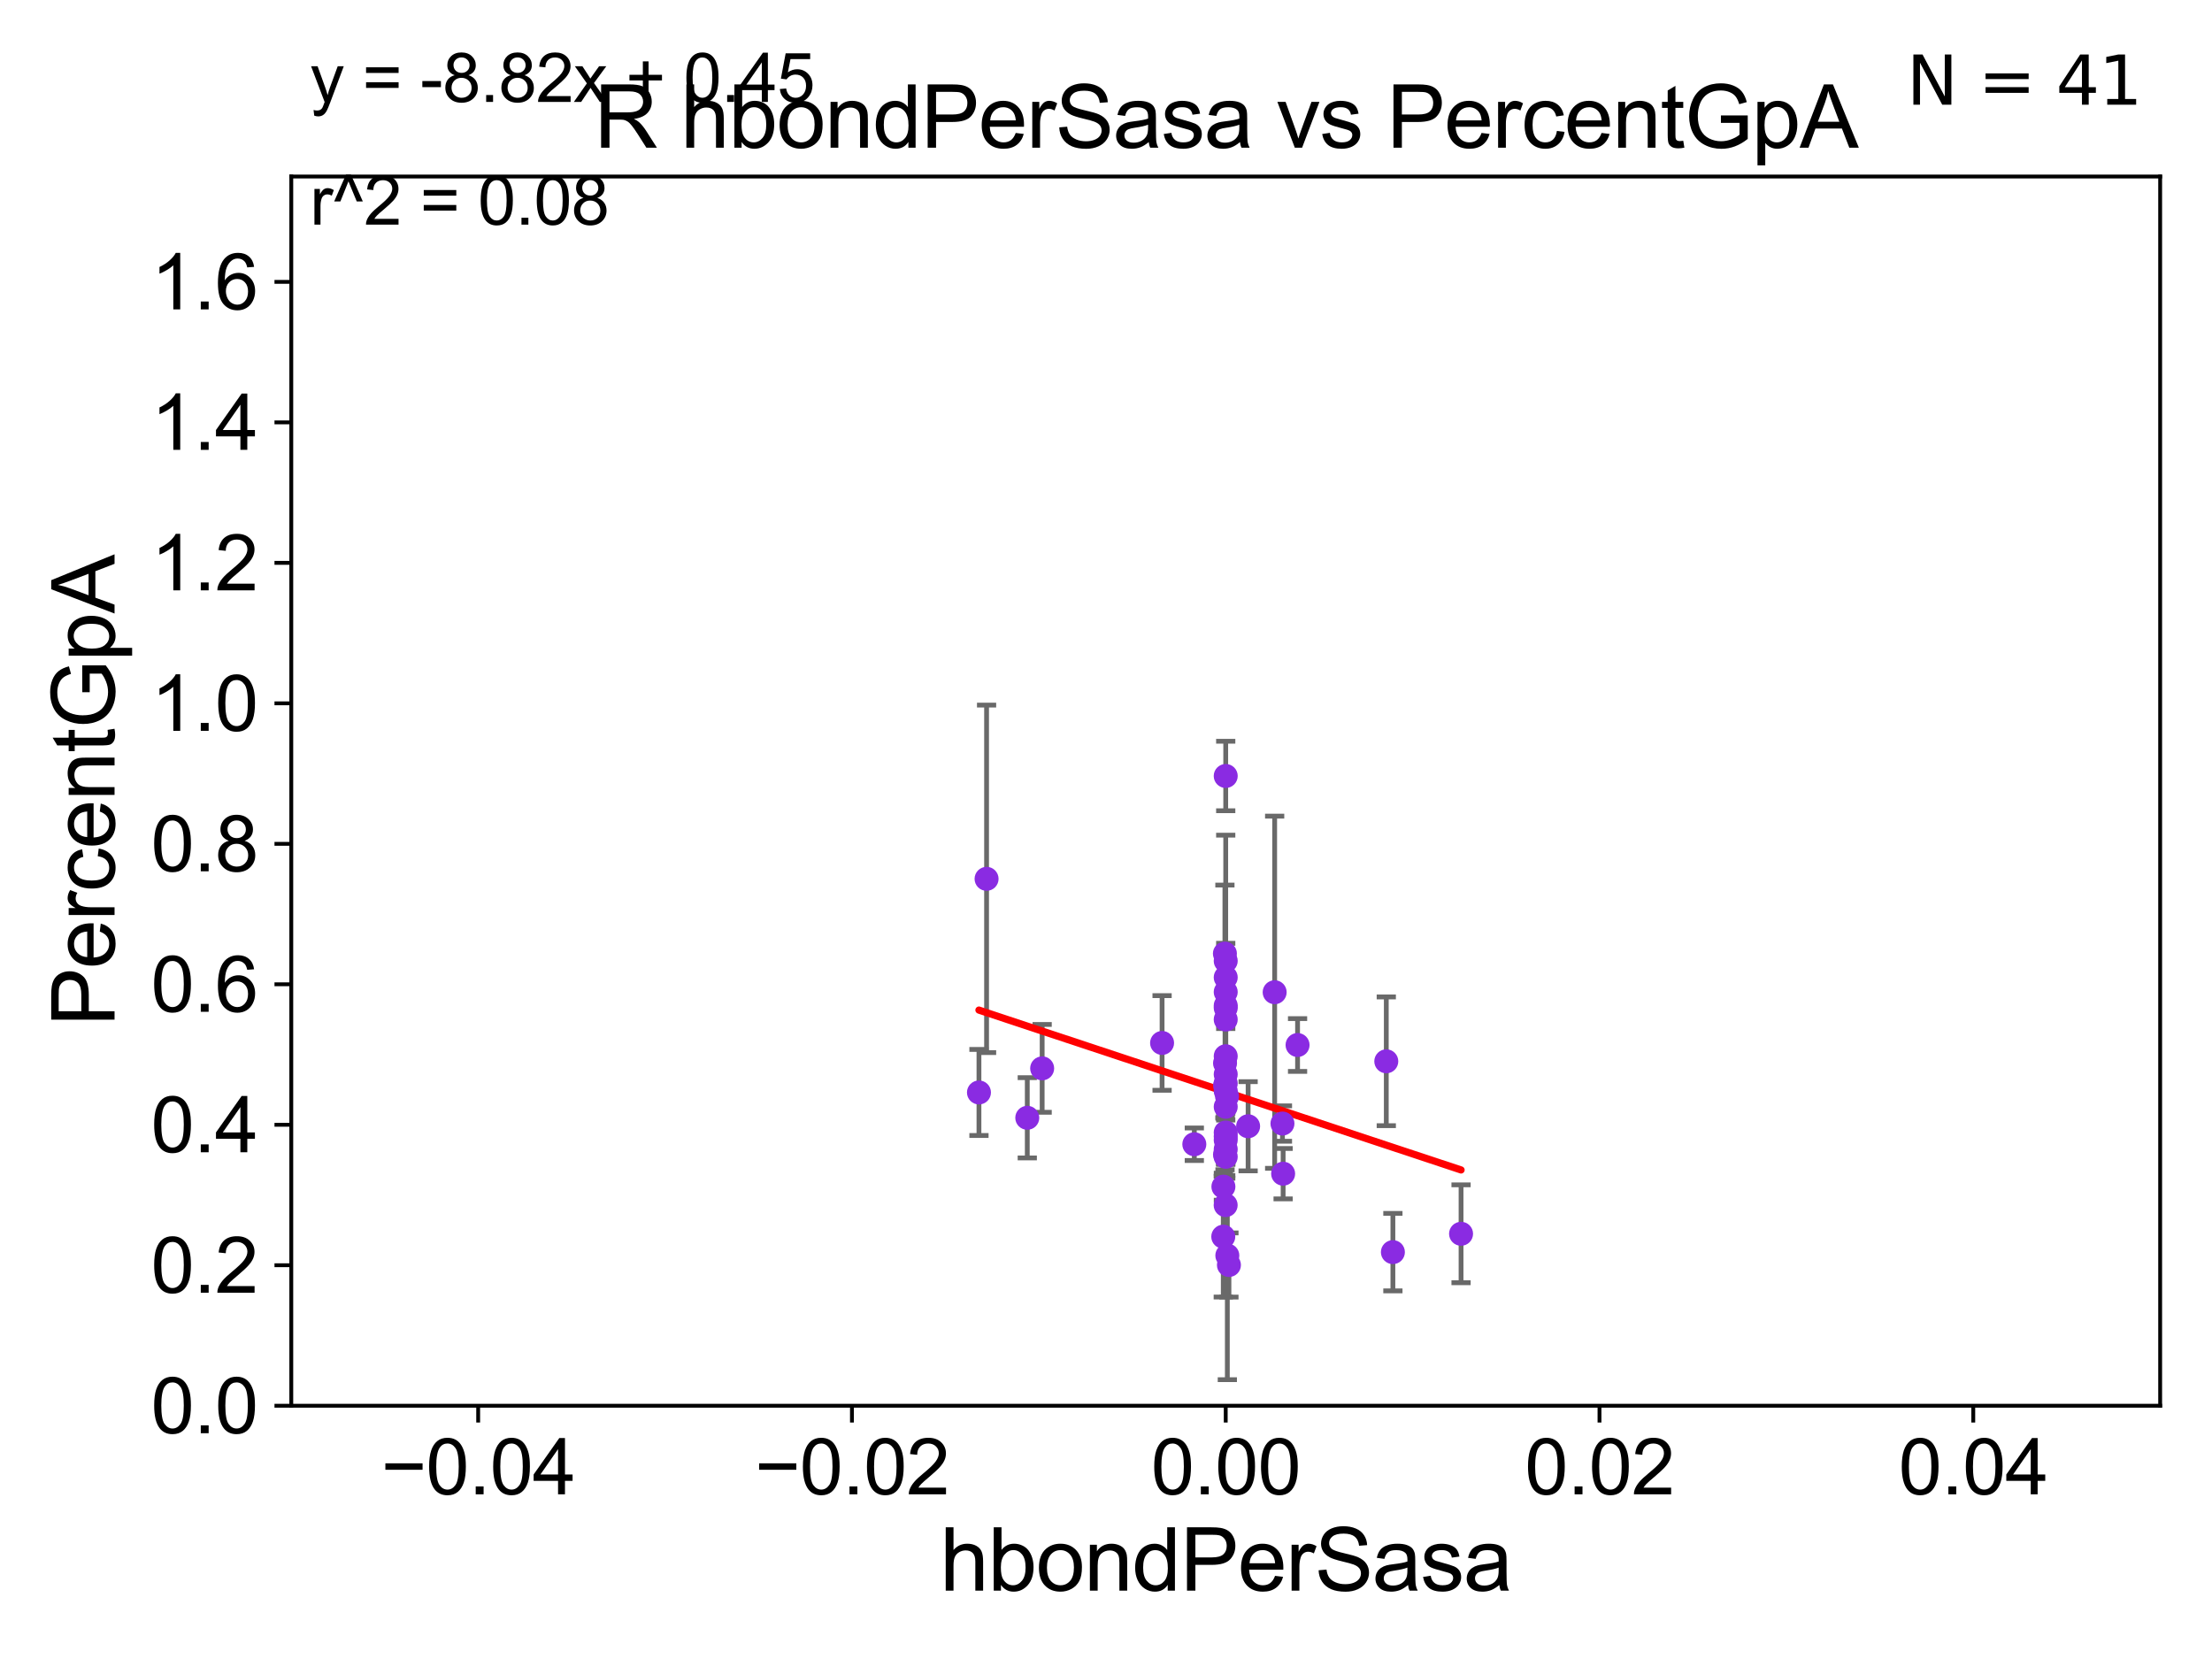 <?xml version="1.0" encoding="utf-8" standalone="no"?>
<!DOCTYPE svg PUBLIC "-//W3C//DTD SVG 1.1//EN"
  "http://www.w3.org/Graphics/SVG/1.1/DTD/svg11.dtd">
<svg xmlns:xlink="http://www.w3.org/1999/xlink" width="460.8pt" height="345.6pt" viewBox="0 0 460.8 345.6" xmlns="http://www.w3.org/2000/svg" version="1.1">
 <defs>
  <style type="text/css">*{stroke-linejoin: round; stroke-linecap: butt}</style>
 </defs>
 <g id="figure_1">
  <g id="patch_1">
   <path d="M 0 345.6 
L 460.8 345.6 
L 460.8 0 
L 0 0 
z
" style="fill: #ffffff"/>
  </g>
  <g id="axes_1">
   <g id="patch_2">
    <path d="M 60.68 292.84 
L 450 292.84 
L 450 36.775 
L 60.68 36.775 
z
" style="fill: #ffffff"/>
   </g>
   <g id="PathCollection_1">
    <defs>
     <path id="m319d430c2a" d="M 0 1.118 
C 0.297 1.118 0.581 1 0.791 0.791 
C 1 0.581 1.118 0.297 1.118 0 
C 1.118 -0.297 1 -0.581 0.791 -0.791 
C 0.581 -1 0.297 -1.118 0 -1.118 
C -0.297 -1.118 -0.581 -1 -0.791 -0.791 
C -1 -0.581 -1.118 -0.297 -1.118 0 
C -1.118 0.297 -1 0.581 -0.791 0.791 
C -0.581 1 -0.297 1.118 0 1.118 
z
" style="stroke: #8a2be2"/>
    </defs>
    <g clip-path="url(#p7223eb4efc)">
     <use xlink:href="#m319d430c2a" x="255.19" y="240.516" style="fill: #8a2be2; stroke: #8a2be2"/>
     <use xlink:href="#m319d430c2a" x="255.34" y="206.654" style="fill: #8a2be2; stroke: #8a2be2"/>
     <use xlink:href="#m319d430c2a" x="270.306" y="217.696" style="fill: #8a2be2; stroke: #8a2be2"/>
     <use xlink:href="#m319d430c2a" x="288.789" y="221.091" style="fill: #8a2be2; stroke: #8a2be2"/>
     <use xlink:href="#m319d430c2a" x="255.327" y="251.051" style="fill: #8a2be2; stroke: #8a2be2"/>
     <use xlink:href="#m319d430c2a" x="304.365" y="257.019" style="fill: #8a2be2; stroke: #8a2be2"/>
     <use xlink:href="#m319d430c2a" x="290.165" y="260.841" style="fill: #8a2be2; stroke: #8a2be2"/>
     <use xlink:href="#m319d430c2a" x="255.34" y="161.651" style="fill: #8a2be2; stroke: #8a2be2"/>
     <use xlink:href="#m319d430c2a" x="255.34" y="237.496" style="fill: #8a2be2; stroke: #8a2be2"/>
     <use xlink:href="#m319d430c2a" x="255.197" y="221.477" style="fill: #8a2be2; stroke: #8a2be2"/>
     <use xlink:href="#m319d430c2a" x="254.857" y="247.206" style="fill: #8a2be2; stroke: #8a2be2"/>
     <use xlink:href="#m319d430c2a" x="255.34" y="223.802" style="fill: #8a2be2; stroke: #8a2be2"/>
     <use xlink:href="#m319d430c2a" x="255.208" y="226.123" style="fill: #8a2be2; stroke: #8a2be2"/>
     <use xlink:href="#m319d430c2a" x="217.1" y="222.559" style="fill: #8a2be2; stroke: #8a2be2"/>
     <use xlink:href="#m319d430c2a" x="255.34" y="230.562" style="fill: #8a2be2; stroke: #8a2be2"/>
     <use xlink:href="#m319d430c2a" x="254.829" y="257.619" style="fill: #8a2be2; stroke: #8a2be2"/>
     <use xlink:href="#m319d430c2a" x="255.34" y="212.385" style="fill: #8a2be2; stroke: #8a2be2"/>
     <use xlink:href="#m319d430c2a" x="267.158" y="234.057" style="fill: #8a2be2; stroke: #8a2be2"/>
     <use xlink:href="#m319d430c2a" x="265.535" y="206.7" style="fill: #8a2be2; stroke: #8a2be2"/>
     <use xlink:href="#m319d430c2a" x="248.799" y="238.369" style="fill: #8a2be2; stroke: #8a2be2"/>
     <use xlink:href="#m319d430c2a" x="255.34" y="200.174" style="fill: #8a2be2; stroke: #8a2be2"/>
     <use xlink:href="#m319d430c2a" x="255.676" y="261.544" style="fill: #8a2be2; stroke: #8a2be2"/>
     <use xlink:href="#m319d430c2a" x="255.34" y="236.733" style="fill: #8a2be2; stroke: #8a2be2"/>
     <use xlink:href="#m319d430c2a" x="205.521" y="183.077" style="fill: #8a2be2; stroke: #8a2be2"/>
     <use xlink:href="#m319d430c2a" x="255.34" y="239.412" style="fill: #8a2be2; stroke: #8a2be2"/>
     <use xlink:href="#m319d430c2a" x="255.34" y="209.951" style="fill: #8a2be2; stroke: #8a2be2"/>
     <use xlink:href="#m319d430c2a" x="255.34" y="225.678" style="fill: #8a2be2; stroke: #8a2be2"/>
     <use xlink:href="#m319d430c2a" x="255.62" y="228.395" style="fill: #8a2be2; stroke: #8a2be2"/>
     <use xlink:href="#m319d430c2a" x="255.34" y="240.984" style="fill: #8a2be2; stroke: #8a2be2"/>
     <use xlink:href="#m319d430c2a" x="214.001" y="232.858" style="fill: #8a2be2; stroke: #8a2be2"/>
     <use xlink:href="#m319d430c2a" x="255.171" y="198.649" style="fill: #8a2be2; stroke: #8a2be2"/>
     <use xlink:href="#m319d430c2a" x="260.006" y="234.621" style="fill: #8a2be2; stroke: #8a2be2"/>
     <use xlink:href="#m319d430c2a" x="255.34" y="209.49" style="fill: #8a2be2; stroke: #8a2be2"/>
     <use xlink:href="#m319d430c2a" x="267.299" y="244.502" style="fill: #8a2be2; stroke: #8a2be2"/>
     <use xlink:href="#m319d430c2a" x="256.009" y="263.525" style="fill: #8a2be2; stroke: #8a2be2"/>
     <use xlink:href="#m319d430c2a" x="255.34" y="203.611" style="fill: #8a2be2; stroke: #8a2be2"/>
     <use xlink:href="#m319d430c2a" x="255.34" y="235.926" style="fill: #8a2be2; stroke: #8a2be2"/>
     <use xlink:href="#m319d430c2a" x="203.935" y="227.58" style="fill: #8a2be2; stroke: #8a2be2"/>
     <use xlink:href="#m319d430c2a" x="255.34" y="227.279" style="fill: #8a2be2; stroke: #8a2be2"/>
     <use xlink:href="#m319d430c2a" x="242.082" y="217.266" style="fill: #8a2be2; stroke: #8a2be2"/>
     <use xlink:href="#m319d430c2a" x="255.34" y="220.035" style="fill: #8a2be2; stroke: #8a2be2"/>
    </g>
   </g>
   <g id="matplotlib.axis_1">
    <g id="xtick_1">
     <g id="line2d_1">
      <defs>
       <path id="mbd3113fb91" d="M 0 0 
L 0 3.5 
" style="stroke: #000000; stroke-width: 0.8"/>
      </defs>
      <g>
       <use xlink:href="#mbd3113fb91" x="99.612" y="292.84" style="stroke: #000000; stroke-width: 0.8"/>
      </g>
     </g>
     <g id="text_1">
      <!-- −0.04 -->
      <g transform="translate(79.371 311.293)scale(0.16 -0.16)">
       <defs>
        <path id="ArialMT-2212" d="M 3381 1997 
L 356 1997 
L 356 2522 
L 3381 2522 
L 3381 1997 
z
" transform="scale(0.016)"/>
        <path id="ArialMT-30" d="M 266 2259 
Q 266 3072 433 3567 
Q 600 4063 929 4331 
Q 1259 4600 1759 4600 
Q 2128 4600 2406 4451 
Q 2684 4303 2865 4023 
Q 3047 3744 3150 3342 
Q 3253 2941 3253 2259 
Q 3253 1453 3087 958 
Q 2922 463 2592 192 
Q 2263 -78 1759 -78 
Q 1097 -78 719 397 
Q 266 969 266 2259 
z
M 844 2259 
Q 844 1131 1108 757 
Q 1372 384 1759 384 
Q 2147 384 2411 759 
Q 2675 1134 2675 2259 
Q 2675 3391 2411 3762 
Q 2147 4134 1753 4134 
Q 1366 4134 1134 3806 
Q 844 3388 844 2259 
z
" transform="scale(0.016)"/>
        <path id="ArialMT-2e" d="M 581 0 
L 581 641 
L 1222 641 
L 1222 0 
L 581 0 
z
" transform="scale(0.016)"/>
        <path id="ArialMT-34" d="M 2069 0 
L 2069 1097 
L 81 1097 
L 81 1613 
L 2172 4581 
L 2631 4581 
L 2631 1613 
L 3250 1613 
L 3250 1097 
L 2631 1097 
L 2631 0 
L 2069 0 
z
M 2069 1613 
L 2069 3678 
L 634 1613 
L 2069 1613 
z
" transform="scale(0.016)"/>
       </defs>
       <use xlink:href="#ArialMT-2212"/>
       <use xlink:href="#ArialMT-30" x="58.398"/>
       <use xlink:href="#ArialMT-2e" x="114.014"/>
       <use xlink:href="#ArialMT-30" x="141.797"/>
       <use xlink:href="#ArialMT-34" x="197.412"/>
      </g>
     </g>
    </g>
    <g id="xtick_2">
     <g id="line2d_2">
      <g>
       <use xlink:href="#mbd3113fb91" x="177.476" y="292.84" style="stroke: #000000; stroke-width: 0.8"/>
      </g>
     </g>
     <g id="text_2">
      <!-- −0.02 -->
      <g transform="translate(157.235 311.293)scale(0.16 -0.16)">
       <defs>
        <path id="ArialMT-32" d="M 3222 541 
L 3222 0 
L 194 0 
Q 188 203 259 391 
Q 375 700 629 1000 
Q 884 1300 1366 1694 
Q 2113 2306 2375 2664 
Q 2638 3022 2638 3341 
Q 2638 3675 2398 3904 
Q 2159 4134 1775 4134 
Q 1369 4134 1125 3890 
Q 881 3647 878 3216 
L 300 3275 
Q 359 3922 746 4261 
Q 1134 4600 1788 4600 
Q 2447 4600 2831 4234 
Q 3216 3869 3216 3328 
Q 3216 3053 3103 2787 
Q 2991 2522 2730 2228 
Q 2469 1934 1863 1422 
Q 1356 997 1212 845 
Q 1069 694 975 541 
L 3222 541 
z
" transform="scale(0.016)"/>
       </defs>
       <use xlink:href="#ArialMT-2212"/>
       <use xlink:href="#ArialMT-30" x="58.398"/>
       <use xlink:href="#ArialMT-2e" x="114.014"/>
       <use xlink:href="#ArialMT-30" x="141.797"/>
       <use xlink:href="#ArialMT-32" x="197.412"/>
      </g>
     </g>
    </g>
    <g id="xtick_3">
     <g id="line2d_3">
      <g>
       <use xlink:href="#mbd3113fb91" x="255.34" y="292.84" style="stroke: #000000; stroke-width: 0.8"/>
      </g>
     </g>
     <g id="text_3">
      <!-- 0.00 -->
      <g transform="translate(239.771 311.293)scale(0.16 -0.16)">
       <use xlink:href="#ArialMT-30"/>
       <use xlink:href="#ArialMT-2e" x="55.615"/>
       <use xlink:href="#ArialMT-30" x="83.398"/>
       <use xlink:href="#ArialMT-30" x="139.014"/>
      </g>
     </g>
    </g>
    <g id="xtick_4">
     <g id="line2d_4">
      <g>
       <use xlink:href="#mbd3113fb91" x="333.204" y="292.84" style="stroke: #000000; stroke-width: 0.8"/>
      </g>
     </g>
     <g id="text_4">
      <!-- 0.02 -->
      <g transform="translate(317.635 311.293)scale(0.16 -0.16)">
       <use xlink:href="#ArialMT-30"/>
       <use xlink:href="#ArialMT-2e" x="55.615"/>
       <use xlink:href="#ArialMT-30" x="83.398"/>
       <use xlink:href="#ArialMT-32" x="139.014"/>
      </g>
     </g>
    </g>
    <g id="xtick_5">
     <g id="line2d_5">
      <g>
       <use xlink:href="#mbd3113fb91" x="411.068" y="292.84" style="stroke: #000000; stroke-width: 0.8"/>
      </g>
     </g>
     <g id="text_5">
      <!-- 0.04 -->
      <g transform="translate(395.499 311.293)scale(0.16 -0.16)">
       <use xlink:href="#ArialMT-30"/>
       <use xlink:href="#ArialMT-2e" x="55.615"/>
       <use xlink:href="#ArialMT-30" x="83.398"/>
       <use xlink:href="#ArialMT-34" x="139.014"/>
      </g>
     </g>
    </g>
    <g id="text_6">
     <!-- hbondPerSasa -->
     <g transform="translate(195.798 331.357)scale(0.18 -0.18)">
      <defs>
       <path id="ArialMT-68" d="M 422 0 
L 422 4581 
L 984 4581 
L 984 2938 
Q 1378 3394 1978 3394 
Q 2347 3394 2619 3248 
Q 2891 3103 3008 2847 
Q 3125 2591 3125 2103 
L 3125 0 
L 2563 0 
L 2563 2103 
Q 2563 2525 2380 2717 
Q 2197 2909 1863 2909 
Q 1613 2909 1392 2779 
Q 1172 2650 1078 2428 
Q 984 2206 984 1816 
L 984 0 
L 422 0 
z
" transform="scale(0.016)"/>
       <path id="ArialMT-62" d="M 941 0 
L 419 0 
L 419 4581 
L 981 4581 
L 981 2947 
Q 1338 3394 1891 3394 
Q 2197 3394 2470 3270 
Q 2744 3147 2920 2923 
Q 3097 2700 3197 2384 
Q 3297 2069 3297 1709 
Q 3297 856 2875 390 
Q 2453 -75 1863 -75 
Q 1275 -75 941 416 
L 941 0 
z
M 934 1684 
Q 934 1088 1097 822 
Q 1363 388 1816 388 
Q 2184 388 2453 708 
Q 2722 1028 2722 1663 
Q 2722 2313 2464 2622 
Q 2206 2931 1841 2931 
Q 1472 2931 1203 2611 
Q 934 2291 934 1684 
z
" transform="scale(0.016)"/>
       <path id="ArialMT-6f" d="M 213 1659 
Q 213 2581 725 3025 
Q 1153 3394 1769 3394 
Q 2453 3394 2887 2945 
Q 3322 2497 3322 1706 
Q 3322 1066 3130 698 
Q 2938 331 2570 128 
Q 2203 -75 1769 -75 
Q 1072 -75 642 372 
Q 213 819 213 1659 
z
M 791 1659 
Q 791 1022 1069 705 
Q 1347 388 1769 388 
Q 2188 388 2466 706 
Q 2744 1025 2744 1678 
Q 2744 2294 2464 2611 
Q 2184 2928 1769 2928 
Q 1347 2928 1069 2612 
Q 791 2297 791 1659 
z
" transform="scale(0.016)"/>
       <path id="ArialMT-6e" d="M 422 0 
L 422 3319 
L 928 3319 
L 928 2847 
Q 1294 3394 1984 3394 
Q 2284 3394 2536 3286 
Q 2788 3178 2913 3003 
Q 3038 2828 3088 2588 
Q 3119 2431 3119 2041 
L 3119 0 
L 2556 0 
L 2556 2019 
Q 2556 2363 2490 2533 
Q 2425 2703 2258 2804 
Q 2091 2906 1866 2906 
Q 1506 2906 1245 2678 
Q 984 2450 984 1813 
L 984 0 
L 422 0 
z
" transform="scale(0.016)"/>
       <path id="ArialMT-64" d="M 2575 0 
L 2575 419 
Q 2259 -75 1647 -75 
Q 1250 -75 917 144 
Q 584 363 401 755 
Q 219 1147 219 1656 
Q 219 2153 384 2558 
Q 550 2963 881 3178 
Q 1213 3394 1622 3394 
Q 1922 3394 2156 3267 
Q 2391 3141 2538 2938 
L 2538 4581 
L 3097 4581 
L 3097 0 
L 2575 0 
z
M 797 1656 
Q 797 1019 1065 703 
Q 1334 388 1700 388 
Q 2069 388 2326 689 
Q 2584 991 2584 1609 
Q 2584 2291 2321 2609 
Q 2059 2928 1675 2928 
Q 1300 2928 1048 2622 
Q 797 2316 797 1656 
z
" transform="scale(0.016)"/>
       <path id="ArialMT-50" d="M 494 0 
L 494 4581 
L 2222 4581 
Q 2678 4581 2919 4538 
Q 3256 4481 3484 4323 
Q 3713 4166 3852 3881 
Q 3991 3597 3991 3256 
Q 3991 2672 3619 2267 
Q 3247 1863 2275 1863 
L 1100 1863 
L 1100 0 
L 494 0 
z
M 1100 2403 
L 2284 2403 
Q 2872 2403 3119 2622 
Q 3366 2841 3366 3238 
Q 3366 3525 3220 3729 
Q 3075 3934 2838 4000 
Q 2684 4041 2272 4041 
L 1100 4041 
L 1100 2403 
z
" transform="scale(0.016)"/>
       <path id="ArialMT-65" d="M 2694 1069 
L 3275 997 
Q 3138 488 2766 206 
Q 2394 -75 1816 -75 
Q 1088 -75 661 373 
Q 234 822 234 1631 
Q 234 2469 665 2931 
Q 1097 3394 1784 3394 
Q 2450 3394 2872 2941 
Q 3294 2488 3294 1666 
Q 3294 1616 3291 1516 
L 816 1516 
Q 847 969 1125 678 
Q 1403 388 1819 388 
Q 2128 388 2347 550 
Q 2566 713 2694 1069 
z
M 847 1978 
L 2700 1978 
Q 2663 2397 2488 2606 
Q 2219 2931 1791 2931 
Q 1403 2931 1139 2672 
Q 875 2413 847 1978 
z
" transform="scale(0.016)"/>
       <path id="ArialMT-72" d="M 416 0 
L 416 3319 
L 922 3319 
L 922 2816 
Q 1116 3169 1280 3281 
Q 1444 3394 1641 3394 
Q 1925 3394 2219 3213 
L 2025 2691 
Q 1819 2813 1613 2813 
Q 1428 2813 1281 2702 
Q 1134 2591 1072 2394 
Q 978 2094 978 1738 
L 978 0 
L 416 0 
z
" transform="scale(0.016)"/>
       <path id="ArialMT-53" d="M 288 1472 
L 859 1522 
Q 900 1178 1048 958 
Q 1197 738 1509 602 
Q 1822 466 2213 466 
Q 2559 466 2825 569 
Q 3091 672 3220 851 
Q 3350 1031 3350 1244 
Q 3350 1459 3225 1620 
Q 3100 1781 2813 1891 
Q 2628 1963 1997 2114 
Q 1366 2266 1113 2400 
Q 784 2572 623 2826 
Q 463 3081 463 3397 
Q 463 3744 659 4045 
Q 856 4347 1234 4503 
Q 1613 4659 2075 4659 
Q 2584 4659 2973 4495 
Q 3363 4331 3572 4012 
Q 3781 3694 3797 3291 
L 3216 3247 
Q 3169 3681 2898 3903 
Q 2628 4125 2100 4125 
Q 1550 4125 1298 3923 
Q 1047 3722 1047 3438 
Q 1047 3191 1225 3031 
Q 1400 2872 2139 2705 
Q 2878 2538 3153 2413 
Q 3553 2228 3743 1945 
Q 3934 1663 3934 1294 
Q 3934 928 3725 604 
Q 3516 281 3123 101 
Q 2731 -78 2241 -78 
Q 1619 -78 1198 103 
Q 778 284 539 648 
Q 300 1013 288 1472 
z
" transform="scale(0.016)"/>
       <path id="ArialMT-61" d="M 2588 409 
Q 2275 144 1986 34 
Q 1697 -75 1366 -75 
Q 819 -75 525 192 
Q 231 459 231 875 
Q 231 1119 342 1320 
Q 453 1522 633 1644 
Q 813 1766 1038 1828 
Q 1203 1872 1538 1913 
Q 2219 1994 2541 2106 
Q 2544 2222 2544 2253 
Q 2544 2597 2384 2738 
Q 2169 2928 1744 2928 
Q 1347 2928 1158 2789 
Q 969 2650 878 2297 
L 328 2372 
Q 403 2725 575 2942 
Q 747 3159 1072 3276 
Q 1397 3394 1825 3394 
Q 2250 3394 2515 3294 
Q 2781 3194 2906 3042 
Q 3031 2891 3081 2659 
Q 3109 2516 3109 2141 
L 3109 1391 
Q 3109 606 3145 398 
Q 3181 191 3288 0 
L 2700 0 
Q 2613 175 2588 409 
z
M 2541 1666 
Q 2234 1541 1622 1453 
Q 1275 1403 1131 1340 
Q 988 1278 909 1158 
Q 831 1038 831 891 
Q 831 666 1001 516 
Q 1172 366 1500 366 
Q 1825 366 2078 508 
Q 2331 650 2450 897 
Q 2541 1088 2541 1459 
L 2541 1666 
z
" transform="scale(0.016)"/>
       <path id="ArialMT-73" d="M 197 991 
L 753 1078 
Q 800 744 1014 566 
Q 1228 388 1613 388 
Q 2000 388 2187 545 
Q 2375 703 2375 916 
Q 2375 1106 2209 1216 
Q 2094 1291 1634 1406 
Q 1016 1563 777 1677 
Q 538 1791 414 1992 
Q 291 2194 291 2438 
Q 291 2659 392 2848 
Q 494 3038 669 3163 
Q 800 3259 1026 3326 
Q 1253 3394 1513 3394 
Q 1903 3394 2198 3281 
Q 2494 3169 2634 2976 
Q 2775 2784 2828 2463 
L 2278 2388 
Q 2241 2644 2061 2787 
Q 1881 2931 1553 2931 
Q 1166 2931 1000 2803 
Q 834 2675 834 2503 
Q 834 2394 903 2306 
Q 972 2216 1119 2156 
Q 1203 2125 1616 2013 
Q 2213 1853 2448 1751 
Q 2684 1650 2818 1456 
Q 2953 1263 2953 975 
Q 2953 694 2789 445 
Q 2625 197 2315 61 
Q 2006 -75 1616 -75 
Q 969 -75 630 194 
Q 291 463 197 991 
z
" transform="scale(0.016)"/>
      </defs>
      <use xlink:href="#ArialMT-68"/>
      <use xlink:href="#ArialMT-62" x="55.615"/>
      <use xlink:href="#ArialMT-6f" x="111.23"/>
      <use xlink:href="#ArialMT-6e" x="166.846"/>
      <use xlink:href="#ArialMT-64" x="222.461"/>
      <use xlink:href="#ArialMT-50" x="278.076"/>
      <use xlink:href="#ArialMT-65" x="344.775"/>
      <use xlink:href="#ArialMT-72" x="400.391"/>
      <use xlink:href="#ArialMT-53" x="433.691"/>
      <use xlink:href="#ArialMT-61" x="500.391"/>
      <use xlink:href="#ArialMT-73" x="556.006"/>
      <use xlink:href="#ArialMT-61" x="606.006"/>
     </g>
    </g>
   </g>
   <g id="matplotlib.axis_2">
    <g id="ytick_1">
     <g id="line2d_6">
      <defs>
       <path id="mb70bc5275b" d="M 0 0 
L -3.5 0 
" style="stroke: #000000; stroke-width: 0.8"/>
      </defs>
      <g>
       <use xlink:href="#mb70bc5275b" x="60.68" y="292.84" style="stroke: #000000; stroke-width: 0.8"/>
      </g>
     </g>
     <g id="text_7">
      <!-- 0.0 -->
      <g transform="translate(31.44 298.566)scale(0.16 -0.16)">
       <use xlink:href="#ArialMT-30"/>
       <use xlink:href="#ArialMT-2e" x="55.615"/>
       <use xlink:href="#ArialMT-30" x="83.398"/>
      </g>
     </g>
    </g>
    <g id="ytick_2">
     <g id="line2d_7">
      <g>
       <use xlink:href="#mb70bc5275b" x="60.68" y="263.575" style="stroke: #000000; stroke-width: 0.8"/>
      </g>
     </g>
     <g id="text_8">
      <!-- 0.2 -->
      <g transform="translate(31.44 269.302)scale(0.16 -0.16)">
       <use xlink:href="#ArialMT-30"/>
       <use xlink:href="#ArialMT-2e" x="55.615"/>
       <use xlink:href="#ArialMT-32" x="83.398"/>
      </g>
     </g>
    </g>
    <g id="ytick_3">
     <g id="line2d_8">
      <g>
       <use xlink:href="#mb70bc5275b" x="60.68" y="234.311" style="stroke: #000000; stroke-width: 0.8"/>
      </g>
     </g>
     <g id="text_9">
      <!-- 0.4 -->
      <g transform="translate(31.44 240.037)scale(0.16 -0.16)">
       <use xlink:href="#ArialMT-30"/>
       <use xlink:href="#ArialMT-2e" x="55.615"/>
       <use xlink:href="#ArialMT-34" x="83.398"/>
      </g>
     </g>
    </g>
    <g id="ytick_4">
     <g id="line2d_9">
      <g>
       <use xlink:href="#mb70bc5275b" x="60.68" y="205.046" style="stroke: #000000; stroke-width: 0.8"/>
      </g>
     </g>
     <g id="text_10">
      <!-- 0.6 -->
      <g transform="translate(31.44 210.772)scale(0.16 -0.16)">
       <defs>
        <path id="ArialMT-36" d="M 3184 3459 
L 2625 3416 
Q 2550 3747 2413 3897 
Q 2184 4138 1850 4138 
Q 1581 4138 1378 3988 
Q 1113 3794 959 3422 
Q 806 3050 800 2363 
Q 1003 2672 1297 2822 
Q 1591 2972 1913 2972 
Q 2475 2972 2870 2558 
Q 3266 2144 3266 1488 
Q 3266 1056 3080 686 
Q 2894 316 2569 119 
Q 2244 -78 1831 -78 
Q 1128 -78 684 439 
Q 241 956 241 2144 
Q 241 3472 731 4075 
Q 1159 4600 1884 4600 
Q 2425 4600 2770 4297 
Q 3116 3994 3184 3459 
z
M 888 1484 
Q 888 1194 1011 928 
Q 1134 663 1356 523 
Q 1578 384 1822 384 
Q 2178 384 2434 671 
Q 2691 959 2691 1453 
Q 2691 1928 2437 2201 
Q 2184 2475 1800 2475 
Q 1419 2475 1153 2201 
Q 888 1928 888 1484 
z
" transform="scale(0.016)"/>
       </defs>
       <use xlink:href="#ArialMT-30"/>
       <use xlink:href="#ArialMT-2e" x="55.615"/>
       <use xlink:href="#ArialMT-36" x="83.398"/>
      </g>
     </g>
    </g>
    <g id="ytick_5">
     <g id="line2d_10">
      <g>
       <use xlink:href="#mb70bc5275b" x="60.68" y="175.782" style="stroke: #000000; stroke-width: 0.8"/>
      </g>
     </g>
     <g id="text_11">
      <!-- 0.8 -->
      <g transform="translate(31.44 181.508)scale(0.16 -0.16)">
       <defs>
        <path id="ArialMT-38" d="M 1131 2484 
Q 781 2613 612 2850 
Q 444 3088 444 3419 
Q 444 3919 803 4259 
Q 1163 4600 1759 4600 
Q 2359 4600 2725 4251 
Q 3091 3903 3091 3403 
Q 3091 3084 2923 2848 
Q 2756 2613 2416 2484 
Q 2838 2347 3058 2040 
Q 3278 1734 3278 1309 
Q 3278 722 2862 322 
Q 2447 -78 1769 -78 
Q 1091 -78 675 323 
Q 259 725 259 1325 
Q 259 1772 486 2073 
Q 713 2375 1131 2484 
z
M 1019 3438 
Q 1019 3113 1228 2906 
Q 1438 2700 1772 2700 
Q 2097 2700 2305 2904 
Q 2513 3109 2513 3406 
Q 2513 3716 2298 3927 
Q 2084 4138 1766 4138 
Q 1444 4138 1231 3931 
Q 1019 3725 1019 3438 
z
M 838 1322 
Q 838 1081 952 856 
Q 1066 631 1291 507 
Q 1516 384 1775 384 
Q 2178 384 2440 643 
Q 2703 903 2703 1303 
Q 2703 1709 2433 1975 
Q 2163 2241 1756 2241 
Q 1359 2241 1098 1978 
Q 838 1716 838 1322 
z
" transform="scale(0.016)"/>
       </defs>
       <use xlink:href="#ArialMT-30"/>
       <use xlink:href="#ArialMT-2e" x="55.615"/>
       <use xlink:href="#ArialMT-38" x="83.398"/>
      </g>
     </g>
    </g>
    <g id="ytick_6">
     <g id="line2d_11">
      <g>
       <use xlink:href="#mb70bc5275b" x="60.68" y="146.517" style="stroke: #000000; stroke-width: 0.8"/>
      </g>
     </g>
     <g id="text_12">
      <!-- 1.0 -->
      <g transform="translate(31.44 152.243)scale(0.16 -0.16)">
       <defs>
        <path id="ArialMT-31" d="M 2384 0 
L 1822 0 
L 1822 3584 
Q 1619 3391 1289 3197 
Q 959 3003 697 2906 
L 697 3450 
Q 1169 3672 1522 3987 
Q 1875 4303 2022 4600 
L 2384 4600 
L 2384 0 
z
" transform="scale(0.016)"/>
       </defs>
       <use xlink:href="#ArialMT-31"/>
       <use xlink:href="#ArialMT-2e" x="55.615"/>
       <use xlink:href="#ArialMT-30" x="83.398"/>
      </g>
     </g>
    </g>
    <g id="ytick_7">
     <g id="line2d_12">
      <g>
       <use xlink:href="#mb70bc5275b" x="60.68" y="117.252" style="stroke: #000000; stroke-width: 0.8"/>
      </g>
     </g>
     <g id="text_13">
      <!-- 1.2 -->
      <g transform="translate(31.44 122.979)scale(0.16 -0.16)">
       <use xlink:href="#ArialMT-31"/>
       <use xlink:href="#ArialMT-2e" x="55.615"/>
       <use xlink:href="#ArialMT-32" x="83.398"/>
      </g>
     </g>
    </g>
    <g id="ytick_8">
     <g id="line2d_13">
      <g>
       <use xlink:href="#mb70bc5275b" x="60.68" y="87.988" style="stroke: #000000; stroke-width: 0.8"/>
      </g>
     </g>
     <g id="text_14">
      <!-- 1.4 -->
      <g transform="translate(31.44 93.714)scale(0.16 -0.16)">
       <use xlink:href="#ArialMT-31"/>
       <use xlink:href="#ArialMT-2e" x="55.615"/>
       <use xlink:href="#ArialMT-34" x="83.398"/>
      </g>
     </g>
    </g>
    <g id="ytick_9">
     <g id="line2d_14">
      <g>
       <use xlink:href="#mb70bc5275b" x="60.68" y="58.723" style="stroke: #000000; stroke-width: 0.8"/>
      </g>
     </g>
     <g id="text_15">
      <!-- 1.6 -->
      <g transform="translate(31.44 64.45)scale(0.16 -0.16)">
       <use xlink:href="#ArialMT-31"/>
       <use xlink:href="#ArialMT-2e" x="55.615"/>
       <use xlink:href="#ArialMT-36" x="83.398"/>
      </g>
     </g>
    </g>
    <g id="text_16">
     <!-- PercentGpA -->
     <g transform="translate(23.863 213.831)rotate(-90)scale(0.18 -0.18)">
      <defs>
       <path id="ArialMT-63" d="M 2588 1216 
L 3141 1144 
Q 3050 572 2676 248 
Q 2303 -75 1759 -75 
Q 1078 -75 664 370 
Q 250 816 250 1647 
Q 250 2184 428 2587 
Q 606 2991 970 3192 
Q 1334 3394 1763 3394 
Q 2303 3394 2647 3120 
Q 2991 2847 3088 2344 
L 2541 2259 
Q 2463 2594 2264 2762 
Q 2066 2931 1784 2931 
Q 1359 2931 1093 2626 
Q 828 2322 828 1663 
Q 828 994 1084 691 
Q 1341 388 1753 388 
Q 2084 388 2306 591 
Q 2528 794 2588 1216 
z
" transform="scale(0.016)"/>
       <path id="ArialMT-74" d="M 1650 503 
L 1731 6 
Q 1494 -44 1306 -44 
Q 1000 -44 831 53 
Q 663 150 594 308 
Q 525 466 525 972 
L 525 2881 
L 113 2881 
L 113 3319 
L 525 3319 
L 525 4141 
L 1084 4478 
L 1084 3319 
L 1650 3319 
L 1650 2881 
L 1084 2881 
L 1084 941 
Q 1084 700 1114 631 
Q 1144 563 1211 522 
Q 1278 481 1403 481 
Q 1497 481 1650 503 
z
" transform="scale(0.016)"/>
       <path id="ArialMT-47" d="M 2638 1797 
L 2638 2334 
L 4578 2338 
L 4578 638 
Q 4131 281 3656 101 
Q 3181 -78 2681 -78 
Q 2006 -78 1454 211 
Q 903 500 622 1047 
Q 341 1594 341 2269 
Q 341 2938 620 3517 
Q 900 4097 1425 4378 
Q 1950 4659 2634 4659 
Q 3131 4659 3532 4498 
Q 3934 4338 4162 4050 
Q 4391 3763 4509 3300 
L 3963 3150 
Q 3859 3500 3706 3700 
Q 3553 3900 3268 4020 
Q 2984 4141 2638 4141 
Q 2222 4141 1919 4014 
Q 1616 3888 1430 3681 
Q 1244 3475 1141 3228 
Q 966 2803 966 2306 
Q 966 1694 1177 1281 
Q 1388 869 1791 669 
Q 2194 469 2647 469 
Q 3041 469 3416 620 
Q 3791 772 3984 944 
L 3984 1797 
L 2638 1797 
z
" transform="scale(0.016)"/>
       <path id="ArialMT-70" d="M 422 -1272 
L 422 3319 
L 934 3319 
L 934 2888 
Q 1116 3141 1344 3267 
Q 1572 3394 1897 3394 
Q 2322 3394 2647 3175 
Q 2972 2956 3137 2557 
Q 3303 2159 3303 1684 
Q 3303 1175 3120 767 
Q 2938 359 2589 142 
Q 2241 -75 1856 -75 
Q 1575 -75 1351 44 
Q 1128 163 984 344 
L 984 -1272 
L 422 -1272 
z
M 931 1641 
Q 931 1000 1190 694 
Q 1450 388 1819 388 
Q 2194 388 2461 705 
Q 2728 1022 2728 1688 
Q 2728 2322 2467 2637 
Q 2206 2953 1844 2953 
Q 1484 2953 1207 2617 
Q 931 2281 931 1641 
z
" transform="scale(0.016)"/>
       <path id="ArialMT-41" d="M -9 0 
L 1750 4581 
L 2403 4581 
L 4278 0 
L 3588 0 
L 3053 1388 
L 1138 1388 
L 634 0 
L -9 0 
z
M 1313 1881 
L 2866 1881 
L 2388 3150 
Q 2169 3728 2063 4100 
Q 1975 3659 1816 3225 
L 1313 1881 
z
" transform="scale(0.016)"/>
      </defs>
      <use xlink:href="#ArialMT-50"/>
      <use xlink:href="#ArialMT-65" x="66.699"/>
      <use xlink:href="#ArialMT-72" x="122.314"/>
      <use xlink:href="#ArialMT-63" x="155.615"/>
      <use xlink:href="#ArialMT-65" x="205.615"/>
      <use xlink:href="#ArialMT-6e" x="261.23"/>
      <use xlink:href="#ArialMT-74" x="316.846"/>
      <use xlink:href="#ArialMT-47" x="344.629"/>
      <use xlink:href="#ArialMT-70" x="422.412"/>
      <use xlink:href="#ArialMT-41" x="478.027"/>
     </g>
    </g>
   </g>
   <g id="LineCollection_1">
    <path d="M 255.19 243.683 
L 255.19 237.349 
" clip-path="url(#p7223eb4efc)" style="fill: none; stroke: #696969"/>
    <path d="M 255.34 212.687 
L 255.34 200.621 
" clip-path="url(#p7223eb4efc)" style="fill: none; stroke: #696969"/>
    <path d="M 270.306 223.197 
L 270.306 212.194 
" clip-path="url(#p7223eb4efc)" style="fill: none; stroke: #696969"/>
    <path d="M 288.789 234.501 
L 288.789 207.68 
" clip-path="url(#p7223eb4efc)" style="fill: none; stroke: #696969"/>
    <path d="M 255.327 261.637 
L 255.327 240.464 
" clip-path="url(#p7223eb4efc)" style="fill: none; stroke: #696969"/>
    <path d="M 304.365 267.215 
L 304.365 246.822 
" clip-path="url(#p7223eb4efc)" style="fill: none; stroke: #696969"/>
    <path d="M 290.165 268.911 
L 290.165 252.771 
" clip-path="url(#p7223eb4efc)" style="fill: none; stroke: #696969"/>
    <path d="M 255.34 168.889 
L 255.34 154.413 
" clip-path="url(#p7223eb4efc)" style="fill: none; stroke: #696969"/>
    <path d="M 255.34 244.886 
L 255.34 230.106 
" clip-path="url(#p7223eb4efc)" style="fill: none; stroke: #696969"/>
    <path d="M 255.197 232.803 
L 255.197 210.152 
" clip-path="url(#p7223eb4efc)" style="fill: none; stroke: #696969"/>
    <path d="M 254.857 250.024 
L 254.857 244.387 
" clip-path="url(#p7223eb4efc)" style="fill: none; stroke: #696969"/>
    <path d="M 255.34 233.333 
L 255.34 214.271 
" clip-path="url(#p7223eb4efc)" style="fill: none; stroke: #696969"/>
    <path d="M 255.208 232.961 
L 255.208 219.285 
" clip-path="url(#p7223eb4efc)" style="fill: none; stroke: #696969"/>
    <path d="M 217.1 231.707 
L 217.1 213.412 
" clip-path="url(#p7223eb4efc)" style="fill: none; stroke: #696969"/>
    <path d="M 255.34 235.698 
L 255.34 225.427 
" clip-path="url(#p7223eb4efc)" style="fill: none; stroke: #696969"/>
    <path d="M 254.829 270.195 
L 254.829 245.044 
" clip-path="url(#p7223eb4efc)" style="fill: none; stroke: #696969"/>
    <path d="M 255.34 224.585 
L 255.34 200.184 
" clip-path="url(#p7223eb4efc)" style="fill: none; stroke: #696969"/>
    <path d="M 267.158 237.742 
L 267.158 230.373 
" clip-path="url(#p7223eb4efc)" style="fill: none; stroke: #696969"/>
    <path d="M 265.535 243.385 
L 265.535 170.015 
" clip-path="url(#p7223eb4efc)" style="fill: none; stroke: #696969"/>
    <path d="M 248.799 241.756 
L 248.799 234.981 
" clip-path="url(#p7223eb4efc)" style="fill: none; stroke: #696969"/>
    <path d="M 255.34 226.371 
L 255.34 173.976 
" clip-path="url(#p7223eb4efc)" style="fill: none; stroke: #696969"/>
    <path d="M 255.676 287.411 
L 255.676 235.677 
" clip-path="url(#p7223eb4efc)" style="fill: none; stroke: #696969"/>
    <path d="M 255.34 242.468 
L 255.34 230.999 
" clip-path="url(#p7223eb4efc)" style="fill: none; stroke: #696969"/>
    <path d="M 205.521 219.272 
L 205.521 146.883 
" clip-path="url(#p7223eb4efc)" style="fill: none; stroke: #696969"/>
    <path d="M 255.34 242.558 
L 255.34 236.266 
" clip-path="url(#p7223eb4efc)" style="fill: none; stroke: #696969"/>
    <path d="M 255.34 220.651 
L 255.34 199.251 
" clip-path="url(#p7223eb4efc)" style="fill: none; stroke: #696969"/>
    <path d="M 255.34 229.957 
L 255.34 221.398 
" clip-path="url(#p7223eb4efc)" style="fill: none; stroke: #696969"/>
    <path d="M 255.62 236.016 
L 255.62 220.774 
" clip-path="url(#p7223eb4efc)" style="fill: none; stroke: #696969"/>
    <path d="M 255.34 245.45 
L 255.34 236.518 
" clip-path="url(#p7223eb4efc)" style="fill: none; stroke: #696969"/>
    <path d="M 214.001 241.219 
L 214.001 224.497 
" clip-path="url(#p7223eb4efc)" style="fill: none; stroke: #696969"/>
    <path d="M 255.171 212.92 
L 255.171 184.378 
" clip-path="url(#p7223eb4efc)" style="fill: none; stroke: #696969"/>
    <path d="M 260.006 243.909 
L 260.006 225.333 
" clip-path="url(#p7223eb4efc)" style="fill: none; stroke: #696969"/>
    <path d="M 255.34 219.668 
L 255.34 199.311 
" clip-path="url(#p7223eb4efc)" style="fill: none; stroke: #696969"/>
    <path d="M 267.299 249.748 
L 267.299 239.255 
" clip-path="url(#p7223eb4efc)" style="fill: none; stroke: #696969"/>
    <path d="M 256.009 270.211 
L 256.009 256.839 
" clip-path="url(#p7223eb4efc)" style="fill: none; stroke: #696969"/>
    <path d="M 255.34 210.712 
L 255.34 196.511 
" clip-path="url(#p7223eb4efc)" style="fill: none; stroke: #696969"/>
    <path d="M 255.34 239.953 
L 255.34 231.899 
" clip-path="url(#p7223eb4efc)" style="fill: none; stroke: #696969"/>
    <path d="M 203.935 236.543 
L 203.935 218.617 
" clip-path="url(#p7223eb4efc)" style="fill: none; stroke: #696969"/>
    <path d="M 255.34 234.958 
L 255.34 219.6 
" clip-path="url(#p7223eb4efc)" style="fill: none; stroke: #696969"/>
    <path d="M 242.082 227.123 
L 242.082 207.409 
" clip-path="url(#p7223eb4efc)" style="fill: none; stroke: #696969"/>
    <path d="M 255.34 229.236 
L 255.34 210.834 
" clip-path="url(#p7223eb4efc)" style="fill: none; stroke: #696969"/>
   </g>
   <g id="line2d_15">
    <defs>
     <path id="m2e43713c1c" d="M 2 0 
L -2 -0 
" style="stroke: #696969"/>
    </defs>
    <g clip-path="url(#p7223eb4efc)">
     <use xlink:href="#m2e43713c1c" x="255.19" y="243.683" style="fill: #696969; stroke: #696969"/>
     <use xlink:href="#m2e43713c1c" x="255.34" y="212.687" style="fill: #696969; stroke: #696969"/>
     <use xlink:href="#m2e43713c1c" x="270.306" y="223.197" style="fill: #696969; stroke: #696969"/>
     <use xlink:href="#m2e43713c1c" x="288.789" y="234.501" style="fill: #696969; stroke: #696969"/>
     <use xlink:href="#m2e43713c1c" x="255.327" y="261.637" style="fill: #696969; stroke: #696969"/>
     <use xlink:href="#m2e43713c1c" x="304.365" y="267.215" style="fill: #696969; stroke: #696969"/>
     <use xlink:href="#m2e43713c1c" x="290.165" y="268.911" style="fill: #696969; stroke: #696969"/>
     <use xlink:href="#m2e43713c1c" x="255.34" y="168.889" style="fill: #696969; stroke: #696969"/>
     <use xlink:href="#m2e43713c1c" x="255.34" y="244.886" style="fill: #696969; stroke: #696969"/>
     <use xlink:href="#m2e43713c1c" x="255.197" y="232.803" style="fill: #696969; stroke: #696969"/>
     <use xlink:href="#m2e43713c1c" x="254.857" y="250.024" style="fill: #696969; stroke: #696969"/>
     <use xlink:href="#m2e43713c1c" x="255.34" y="233.333" style="fill: #696969; stroke: #696969"/>
     <use xlink:href="#m2e43713c1c" x="255.208" y="232.961" style="fill: #696969; stroke: #696969"/>
     <use xlink:href="#m2e43713c1c" x="217.1" y="231.707" style="fill: #696969; stroke: #696969"/>
     <use xlink:href="#m2e43713c1c" x="255.34" y="235.698" style="fill: #696969; stroke: #696969"/>
     <use xlink:href="#m2e43713c1c" x="254.829" y="270.195" style="fill: #696969; stroke: #696969"/>
     <use xlink:href="#m2e43713c1c" x="255.34" y="224.585" style="fill: #696969; stroke: #696969"/>
     <use xlink:href="#m2e43713c1c" x="267.158" y="237.742" style="fill: #696969; stroke: #696969"/>
     <use xlink:href="#m2e43713c1c" x="265.535" y="243.385" style="fill: #696969; stroke: #696969"/>
     <use xlink:href="#m2e43713c1c" x="248.799" y="241.756" style="fill: #696969; stroke: #696969"/>
     <use xlink:href="#m2e43713c1c" x="255.34" y="226.371" style="fill: #696969; stroke: #696969"/>
     <use xlink:href="#m2e43713c1c" x="255.676" y="287.411" style="fill: #696969; stroke: #696969"/>
     <use xlink:href="#m2e43713c1c" x="255.34" y="242.468" style="fill: #696969; stroke: #696969"/>
     <use xlink:href="#m2e43713c1c" x="205.521" y="219.272" style="fill: #696969; stroke: #696969"/>
     <use xlink:href="#m2e43713c1c" x="255.34" y="242.558" style="fill: #696969; stroke: #696969"/>
     <use xlink:href="#m2e43713c1c" x="255.34" y="220.651" style="fill: #696969; stroke: #696969"/>
     <use xlink:href="#m2e43713c1c" x="255.34" y="229.957" style="fill: #696969; stroke: #696969"/>
     <use xlink:href="#m2e43713c1c" x="255.62" y="236.016" style="fill: #696969; stroke: #696969"/>
     <use xlink:href="#m2e43713c1c" x="255.34" y="245.45" style="fill: #696969; stroke: #696969"/>
     <use xlink:href="#m2e43713c1c" x="214.001" y="241.219" style="fill: #696969; stroke: #696969"/>
     <use xlink:href="#m2e43713c1c" x="255.171" y="212.92" style="fill: #696969; stroke: #696969"/>
     <use xlink:href="#m2e43713c1c" x="260.006" y="243.909" style="fill: #696969; stroke: #696969"/>
     <use xlink:href="#m2e43713c1c" x="255.34" y="219.668" style="fill: #696969; stroke: #696969"/>
     <use xlink:href="#m2e43713c1c" x="267.299" y="249.748" style="fill: #696969; stroke: #696969"/>
     <use xlink:href="#m2e43713c1c" x="256.009" y="270.211" style="fill: #696969; stroke: #696969"/>
     <use xlink:href="#m2e43713c1c" x="255.34" y="210.712" style="fill: #696969; stroke: #696969"/>
     <use xlink:href="#m2e43713c1c" x="255.34" y="239.953" style="fill: #696969; stroke: #696969"/>
     <use xlink:href="#m2e43713c1c" x="203.935" y="236.543" style="fill: #696969; stroke: #696969"/>
     <use xlink:href="#m2e43713c1c" x="255.34" y="234.958" style="fill: #696969; stroke: #696969"/>
     <use xlink:href="#m2e43713c1c" x="242.082" y="227.123" style="fill: #696969; stroke: #696969"/>
     <use xlink:href="#m2e43713c1c" x="255.34" y="229.236" style="fill: #696969; stroke: #696969"/>
    </g>
   </g>
   <g id="line2d_16">
    <g clip-path="url(#p7223eb4efc)">
     <use xlink:href="#m2e43713c1c" x="255.19" y="237.349" style="fill: #696969; stroke: #696969"/>
     <use xlink:href="#m2e43713c1c" x="255.34" y="200.621" style="fill: #696969; stroke: #696969"/>
     <use xlink:href="#m2e43713c1c" x="270.306" y="212.194" style="fill: #696969; stroke: #696969"/>
     <use xlink:href="#m2e43713c1c" x="288.789" y="207.68" style="fill: #696969; stroke: #696969"/>
     <use xlink:href="#m2e43713c1c" x="255.327" y="240.464" style="fill: #696969; stroke: #696969"/>
     <use xlink:href="#m2e43713c1c" x="304.365" y="246.822" style="fill: #696969; stroke: #696969"/>
     <use xlink:href="#m2e43713c1c" x="290.165" y="252.771" style="fill: #696969; stroke: #696969"/>
     <use xlink:href="#m2e43713c1c" x="255.34" y="154.413" style="fill: #696969; stroke: #696969"/>
     <use xlink:href="#m2e43713c1c" x="255.34" y="230.106" style="fill: #696969; stroke: #696969"/>
     <use xlink:href="#m2e43713c1c" x="255.197" y="210.152" style="fill: #696969; stroke: #696969"/>
     <use xlink:href="#m2e43713c1c" x="254.857" y="244.387" style="fill: #696969; stroke: #696969"/>
     <use xlink:href="#m2e43713c1c" x="255.34" y="214.271" style="fill: #696969; stroke: #696969"/>
     <use xlink:href="#m2e43713c1c" x="255.208" y="219.285" style="fill: #696969; stroke: #696969"/>
     <use xlink:href="#m2e43713c1c" x="217.1" y="213.412" style="fill: #696969; stroke: #696969"/>
     <use xlink:href="#m2e43713c1c" x="255.34" y="225.427" style="fill: #696969; stroke: #696969"/>
     <use xlink:href="#m2e43713c1c" x="254.829" y="245.044" style="fill: #696969; stroke: #696969"/>
     <use xlink:href="#m2e43713c1c" x="255.34" y="200.184" style="fill: #696969; stroke: #696969"/>
     <use xlink:href="#m2e43713c1c" x="267.158" y="230.373" style="fill: #696969; stroke: #696969"/>
     <use xlink:href="#m2e43713c1c" x="265.535" y="170.015" style="fill: #696969; stroke: #696969"/>
     <use xlink:href="#m2e43713c1c" x="248.799" y="234.981" style="fill: #696969; stroke: #696969"/>
     <use xlink:href="#m2e43713c1c" x="255.34" y="173.976" style="fill: #696969; stroke: #696969"/>
     <use xlink:href="#m2e43713c1c" x="255.676" y="235.677" style="fill: #696969; stroke: #696969"/>
     <use xlink:href="#m2e43713c1c" x="255.34" y="230.999" style="fill: #696969; stroke: #696969"/>
     <use xlink:href="#m2e43713c1c" x="205.521" y="146.883" style="fill: #696969; stroke: #696969"/>
     <use xlink:href="#m2e43713c1c" x="255.34" y="236.266" style="fill: #696969; stroke: #696969"/>
     <use xlink:href="#m2e43713c1c" x="255.34" y="199.251" style="fill: #696969; stroke: #696969"/>
     <use xlink:href="#m2e43713c1c" x="255.34" y="221.398" style="fill: #696969; stroke: #696969"/>
     <use xlink:href="#m2e43713c1c" x="255.62" y="220.774" style="fill: #696969; stroke: #696969"/>
     <use xlink:href="#m2e43713c1c" x="255.34" y="236.518" style="fill: #696969; stroke: #696969"/>
     <use xlink:href="#m2e43713c1c" x="214.001" y="224.497" style="fill: #696969; stroke: #696969"/>
     <use xlink:href="#m2e43713c1c" x="255.171" y="184.378" style="fill: #696969; stroke: #696969"/>
     <use xlink:href="#m2e43713c1c" x="260.006" y="225.333" style="fill: #696969; stroke: #696969"/>
     <use xlink:href="#m2e43713c1c" x="255.34" y="199.311" style="fill: #696969; stroke: #696969"/>
     <use xlink:href="#m2e43713c1c" x="267.299" y="239.255" style="fill: #696969; stroke: #696969"/>
     <use xlink:href="#m2e43713c1c" x="256.009" y="256.839" style="fill: #696969; stroke: #696969"/>
     <use xlink:href="#m2e43713c1c" x="255.34" y="196.511" style="fill: #696969; stroke: #696969"/>
     <use xlink:href="#m2e43713c1c" x="255.34" y="231.899" style="fill: #696969; stroke: #696969"/>
     <use xlink:href="#m2e43713c1c" x="203.935" y="218.617" style="fill: #696969; stroke: #696969"/>
     <use xlink:href="#m2e43713c1c" x="255.34" y="219.6" style="fill: #696969; stroke: #696969"/>
     <use xlink:href="#m2e43713c1c" x="242.082" y="207.409" style="fill: #696969; stroke: #696969"/>
     <use xlink:href="#m2e43713c1c" x="255.34" y="210.834" style="fill: #696969; stroke: #696969"/>
    </g>
   </g>
   <g id="line2d_17">
    <path d="M 255.19 227.417 
L 255.34 227.466 
L 270.306 232.429 
L 288.789 238.558 
L 255.327 227.462 
L 304.365 243.723 
L 290.165 239.014 
L 255.34 227.466 
L 255.34 227.466 
L 255.197 227.419 
L 254.857 227.306 
L 255.34 227.466 
L 255.208 227.423 
L 217.1 214.786 
L 255.34 227.466 
L 254.829 227.297 
L 255.34 227.466 
L 267.158 231.385 
L 265.535 230.847 
L 248.799 225.297 
L 255.34 227.466 
L 255.676 227.578 
L 255.34 227.466 
L 205.521 210.946 
L 255.34 227.466 
L 255.34 227.466 
L 255.34 227.466 
L 255.62 227.559 
L 255.34 227.466 
L 214.001 213.758 
L 255.171 227.41 
L 260.006 229.013 
L 255.34 227.466 
L 267.299 231.432 
L 256.009 227.688 
L 255.34 227.466 
L 255.34 227.466 
L 203.935 210.42 
L 255.34 227.466 
L 242.082 223.07 
L 255.34 227.466 
" clip-path="url(#p7223eb4efc)" style="fill: none; stroke: #ff0000; stroke-width: 1.5; stroke-linecap: square"/>
   </g>
   <g id="line2d_18">
    <defs>
     <path id="m904e1b3282" d="M 0 2 
C 0.53 2 1.039 1.789 1.414 1.414 
C 1.789 1.039 2 0.53 2 0 
C 2 -0.53 1.789 -1.039 1.414 -1.414 
C 1.039 -1.789 0.53 -2 0 -2 
C -0.53 -2 -1.039 -1.789 -1.414 -1.414 
C -1.789 -1.039 -2 -0.53 -2 0 
C -2 0.53 -1.789 1.039 -1.414 1.414 
C -1.039 1.789 -0.53 2 0 2 
z
" style="stroke: #8a2be2"/>
    </defs>
    <g clip-path="url(#p7223eb4efc)">
     <use xlink:href="#m904e1b3282" x="255.19" y="240.516" style="fill: #8a2be2; stroke: #8a2be2"/>
     <use xlink:href="#m904e1b3282" x="255.34" y="206.654" style="fill: #8a2be2; stroke: #8a2be2"/>
     <use xlink:href="#m904e1b3282" x="270.306" y="217.696" style="fill: #8a2be2; stroke: #8a2be2"/>
     <use xlink:href="#m904e1b3282" x="288.789" y="221.091" style="fill: #8a2be2; stroke: #8a2be2"/>
     <use xlink:href="#m904e1b3282" x="255.327" y="251.051" style="fill: #8a2be2; stroke: #8a2be2"/>
     <use xlink:href="#m904e1b3282" x="304.365" y="257.019" style="fill: #8a2be2; stroke: #8a2be2"/>
     <use xlink:href="#m904e1b3282" x="290.165" y="260.841" style="fill: #8a2be2; stroke: #8a2be2"/>
     <use xlink:href="#m904e1b3282" x="255.34" y="161.651" style="fill: #8a2be2; stroke: #8a2be2"/>
     <use xlink:href="#m904e1b3282" x="255.34" y="237.496" style="fill: #8a2be2; stroke: #8a2be2"/>
     <use xlink:href="#m904e1b3282" x="255.197" y="221.477" style="fill: #8a2be2; stroke: #8a2be2"/>
     <use xlink:href="#m904e1b3282" x="254.857" y="247.206" style="fill: #8a2be2; stroke: #8a2be2"/>
     <use xlink:href="#m904e1b3282" x="255.34" y="223.802" style="fill: #8a2be2; stroke: #8a2be2"/>
     <use xlink:href="#m904e1b3282" x="255.208" y="226.123" style="fill: #8a2be2; stroke: #8a2be2"/>
     <use xlink:href="#m904e1b3282" x="217.1" y="222.559" style="fill: #8a2be2; stroke: #8a2be2"/>
     <use xlink:href="#m904e1b3282" x="255.34" y="230.562" style="fill: #8a2be2; stroke: #8a2be2"/>
     <use xlink:href="#m904e1b3282" x="254.829" y="257.619" style="fill: #8a2be2; stroke: #8a2be2"/>
     <use xlink:href="#m904e1b3282" x="255.34" y="212.385" style="fill: #8a2be2; stroke: #8a2be2"/>
     <use xlink:href="#m904e1b3282" x="267.158" y="234.057" style="fill: #8a2be2; stroke: #8a2be2"/>
     <use xlink:href="#m904e1b3282" x="265.535" y="206.7" style="fill: #8a2be2; stroke: #8a2be2"/>
     <use xlink:href="#m904e1b3282" x="248.799" y="238.369" style="fill: #8a2be2; stroke: #8a2be2"/>
     <use xlink:href="#m904e1b3282" x="255.34" y="200.174" style="fill: #8a2be2; stroke: #8a2be2"/>
     <use xlink:href="#m904e1b3282" x="255.676" y="261.544" style="fill: #8a2be2; stroke: #8a2be2"/>
     <use xlink:href="#m904e1b3282" x="255.34" y="236.733" style="fill: #8a2be2; stroke: #8a2be2"/>
     <use xlink:href="#m904e1b3282" x="205.521" y="183.077" style="fill: #8a2be2; stroke: #8a2be2"/>
     <use xlink:href="#m904e1b3282" x="255.34" y="239.412" style="fill: #8a2be2; stroke: #8a2be2"/>
     <use xlink:href="#m904e1b3282" x="255.34" y="209.951" style="fill: #8a2be2; stroke: #8a2be2"/>
     <use xlink:href="#m904e1b3282" x="255.34" y="225.678" style="fill: #8a2be2; stroke: #8a2be2"/>
     <use xlink:href="#m904e1b3282" x="255.62" y="228.395" style="fill: #8a2be2; stroke: #8a2be2"/>
     <use xlink:href="#m904e1b3282" x="255.34" y="240.984" style="fill: #8a2be2; stroke: #8a2be2"/>
     <use xlink:href="#m904e1b3282" x="214.001" y="232.858" style="fill: #8a2be2; stroke: #8a2be2"/>
     <use xlink:href="#m904e1b3282" x="255.171" y="198.649" style="fill: #8a2be2; stroke: #8a2be2"/>
     <use xlink:href="#m904e1b3282" x="260.006" y="234.621" style="fill: #8a2be2; stroke: #8a2be2"/>
     <use xlink:href="#m904e1b3282" x="255.34" y="209.49" style="fill: #8a2be2; stroke: #8a2be2"/>
     <use xlink:href="#m904e1b3282" x="267.299" y="244.502" style="fill: #8a2be2; stroke: #8a2be2"/>
     <use xlink:href="#m904e1b3282" x="256.009" y="263.525" style="fill: #8a2be2; stroke: #8a2be2"/>
     <use xlink:href="#m904e1b3282" x="255.34" y="203.611" style="fill: #8a2be2; stroke: #8a2be2"/>
     <use xlink:href="#m904e1b3282" x="255.34" y="235.926" style="fill: #8a2be2; stroke: #8a2be2"/>
     <use xlink:href="#m904e1b3282" x="203.935" y="227.58" style="fill: #8a2be2; stroke: #8a2be2"/>
     <use xlink:href="#m904e1b3282" x="255.34" y="227.279" style="fill: #8a2be2; stroke: #8a2be2"/>
     <use xlink:href="#m904e1b3282" x="242.082" y="217.266" style="fill: #8a2be2; stroke: #8a2be2"/>
     <use xlink:href="#m904e1b3282" x="255.34" y="220.035" style="fill: #8a2be2; stroke: #8a2be2"/>
    </g>
   </g>
   <g id="patch_3">
    <path d="M 60.68 292.84 
L 60.68 36.775 
" style="fill: none; stroke: #000000; stroke-width: 0.8; stroke-linejoin: miter; stroke-linecap: square"/>
   </g>
   <g id="patch_4">
    <path d="M 450 292.84 
L 450 36.775 
" style="fill: none; stroke: #000000; stroke-width: 0.8; stroke-linejoin: miter; stroke-linecap: square"/>
   </g>
   <g id="patch_5">
    <path d="M 60.68 292.84 
L 450 292.84 
" style="fill: none; stroke: #000000; stroke-width: 0.8; stroke-linejoin: miter; stroke-linecap: square"/>
   </g>
   <g id="patch_6">
    <path d="M 60.68 36.775 
L 450 36.775 
" style="fill: none; stroke: #000000; stroke-width: 0.8; stroke-linejoin: miter; stroke-linecap: square"/>
   </g>
   <g id="text_17">
    <!-- N = 41 -->
    <g transform="translate(397.188 21.806)scale(0.14 -0.14)">
     <defs>
      <path id="DejaVuSans-4e" d="M 628 4666 
L 1478 4666 
L 3547 763 
L 3547 4666 
L 4159 4666 
L 4159 0 
L 3309 0 
L 1241 3903 
L 1241 0 
L 628 0 
L 628 4666 
z
" transform="scale(0.016)"/>
      <path id="DejaVuSans-20" transform="scale(0.016)"/>
      <path id="DejaVuSans-3d" d="M 678 2906 
L 4684 2906 
L 4684 2381 
L 678 2381 
L 678 2906 
z
M 678 1631 
L 4684 1631 
L 4684 1100 
L 678 1100 
L 678 1631 
z
" transform="scale(0.016)"/>
      <path id="DejaVuSans-34" d="M 2419 4116 
L 825 1625 
L 2419 1625 
L 2419 4116 
z
M 2253 4666 
L 3047 4666 
L 3047 1625 
L 3713 1625 
L 3713 1100 
L 3047 1100 
L 3047 0 
L 2419 0 
L 2419 1100 
L 313 1100 
L 313 1709 
L 2253 4666 
z
" transform="scale(0.016)"/>
      <path id="DejaVuSans-31" d="M 794 531 
L 1825 531 
L 1825 4091 
L 703 3866 
L 703 4441 
L 1819 4666 
L 2450 4666 
L 2450 531 
L 3481 531 
L 3481 0 
L 794 0 
L 794 531 
z
" transform="scale(0.016)"/>
     </defs>
     <use xlink:href="#DejaVuSans-4e"/>
     <use xlink:href="#DejaVuSans-20" x="74.805"/>
     <use xlink:href="#DejaVuSans-3d" x="106.592"/>
     <use xlink:href="#DejaVuSans-20" x="190.381"/>
     <use xlink:href="#DejaVuSans-34" x="222.168"/>
     <use xlink:href="#DejaVuSans-31" x="285.791"/>
    </g>
   </g>
   <g id="text_18">
    <!-- r^2 = 0.08 -->
    <g transform="translate(64.573 46.796)scale(0.14 -0.14)">
     <defs>
      <path id="ArialMT-5e" d="M 747 2156 
L 169 2156 
L 1272 4659 
L 1725 4659 
L 2834 2156 
L 2269 2156 
L 1497 4022 
L 747 2156 
z
" transform="scale(0.016)"/>
      <path id="ArialMT-20" transform="scale(0.016)"/>
      <path id="ArialMT-3d" d="M 3381 2694 
L 356 2694 
L 356 3219 
L 3381 3219 
L 3381 2694 
z
M 3381 1303 
L 356 1303 
L 356 1828 
L 3381 1828 
L 3381 1303 
z
" transform="scale(0.016)"/>
     </defs>
     <use xlink:href="#ArialMT-72"/>
     <use xlink:href="#ArialMT-5e" x="33.301"/>
     <use xlink:href="#ArialMT-32" x="80.225"/>
     <use xlink:href="#ArialMT-20" x="135.84"/>
     <use xlink:href="#ArialMT-3d" x="163.623"/>
     <use xlink:href="#ArialMT-20" x="222.021"/>
     <use xlink:href="#ArialMT-30" x="249.805"/>
     <use xlink:href="#ArialMT-2e" x="305.42"/>
     <use xlink:href="#ArialMT-30" x="333.203"/>
     <use xlink:href="#ArialMT-38" x="388.818"/>
    </g>
   </g>
   <g id="text_19">
    <!-- y = -8.82x + 0.45 -->
    <g transform="translate(64.573 21.231)scale(0.14 -0.14)">
     <defs>
      <path id="ArialMT-79" d="M 397 -1278 
L 334 -750 
Q 519 -800 656 -800 
Q 844 -800 956 -737 
Q 1069 -675 1141 -563 
Q 1194 -478 1313 -144 
Q 1328 -97 1363 -6 
L 103 3319 
L 709 3319 
L 1400 1397 
Q 1534 1031 1641 628 
Q 1738 1016 1872 1384 
L 2581 3319 
L 3144 3319 
L 1881 -56 
Q 1678 -603 1566 -809 
Q 1416 -1088 1222 -1217 
Q 1028 -1347 759 -1347 
Q 597 -1347 397 -1278 
z
" transform="scale(0.016)"/>
      <path id="ArialMT-2d" d="M 203 1375 
L 203 1941 
L 1931 1941 
L 1931 1375 
L 203 1375 
z
" transform="scale(0.016)"/>
      <path id="ArialMT-78" d="M 47 0 
L 1259 1725 
L 138 3319 
L 841 3319 
L 1350 2541 
Q 1494 2319 1581 2169 
Q 1719 2375 1834 2534 
L 2394 3319 
L 3066 3319 
L 1919 1756 
L 3153 0 
L 2463 0 
L 1781 1031 
L 1600 1309 
L 728 0 
L 47 0 
z
" transform="scale(0.016)"/>
      <path id="ArialMT-2b" d="M 1603 741 
L 1603 1997 
L 356 1997 
L 356 2522 
L 1603 2522 
L 1603 3769 
L 2134 3769 
L 2134 2522 
L 3381 2522 
L 3381 1997 
L 2134 1997 
L 2134 741 
L 1603 741 
z
" transform="scale(0.016)"/>
      <path id="ArialMT-35" d="M 266 1200 
L 856 1250 
Q 922 819 1161 601 
Q 1400 384 1738 384 
Q 2144 384 2425 690 
Q 2706 997 2706 1503 
Q 2706 1984 2436 2262 
Q 2166 2541 1728 2541 
Q 1456 2541 1237 2417 
Q 1019 2294 894 2097 
L 366 2166 
L 809 4519 
L 3088 4519 
L 3088 3981 
L 1259 3981 
L 1013 2750 
Q 1425 3038 1878 3038 
Q 2478 3038 2890 2622 
Q 3303 2206 3303 1553 
Q 3303 931 2941 478 
Q 2500 -78 1738 -78 
Q 1113 -78 717 272 
Q 322 622 266 1200 
z
" transform="scale(0.016)"/>
     </defs>
     <use xlink:href="#ArialMT-79"/>
     <use xlink:href="#ArialMT-20" x="50"/>
     <use xlink:href="#ArialMT-3d" x="77.783"/>
     <use xlink:href="#ArialMT-20" x="136.182"/>
     <use xlink:href="#ArialMT-2d" x="163.965"/>
     <use xlink:href="#ArialMT-38" x="197.266"/>
     <use xlink:href="#ArialMT-2e" x="252.881"/>
     <use xlink:href="#ArialMT-38" x="280.664"/>
     <use xlink:href="#ArialMT-32" x="336.279"/>
     <use xlink:href="#ArialMT-78" x="391.895"/>
     <use xlink:href="#ArialMT-20" x="441.895"/>
     <use xlink:href="#ArialMT-2b" x="469.678"/>
     <use xlink:href="#ArialMT-20" x="528.076"/>
     <use xlink:href="#ArialMT-30" x="555.859"/>
     <use xlink:href="#ArialMT-2e" x="611.475"/>
     <use xlink:href="#ArialMT-34" x="639.258"/>
     <use xlink:href="#ArialMT-35" x="694.873"/>
    </g>
   </g>
   <g id="text_20">
    <!-- R hbondPerSasa vs PercentGpA -->
    <g transform="translate(123.774 30.775)scale(0.18 -0.18)">
     <defs>
      <path id="ArialMT-52" d="M 503 0 
L 503 4581 
L 2534 4581 
Q 3147 4581 3465 4457 
Q 3784 4334 3975 4021 
Q 4166 3709 4166 3331 
Q 4166 2844 3850 2509 
Q 3534 2175 2875 2084 
Q 3116 1969 3241 1856 
Q 3506 1613 3744 1247 
L 4541 0 
L 3778 0 
L 3172 953 
Q 2906 1366 2734 1584 
Q 2563 1803 2427 1890 
Q 2291 1978 2150 2013 
Q 2047 2034 1813 2034 
L 1109 2034 
L 1109 0 
L 503 0 
z
M 1109 2559 
L 2413 2559 
Q 2828 2559 3062 2645 
Q 3297 2731 3419 2920 
Q 3541 3109 3541 3331 
Q 3541 3656 3305 3865 
Q 3069 4075 2559 4075 
L 1109 4075 
L 1109 2559 
z
" transform="scale(0.016)"/>
      <path id="ArialMT-76" d="M 1344 0 
L 81 3319 
L 675 3319 
L 1388 1331 
Q 1503 1009 1600 663 
Q 1675 925 1809 1294 
L 2547 3319 
L 3125 3319 
L 1869 0 
L 1344 0 
z
" transform="scale(0.016)"/>
     </defs>
     <use xlink:href="#ArialMT-52"/>
     <use xlink:href="#ArialMT-20" x="72.217"/>
     <use xlink:href="#ArialMT-68" x="100"/>
     <use xlink:href="#ArialMT-62" x="155.615"/>
     <use xlink:href="#ArialMT-6f" x="211.23"/>
     <use xlink:href="#ArialMT-6e" x="266.846"/>
     <use xlink:href="#ArialMT-64" x="322.461"/>
     <use xlink:href="#ArialMT-50" x="378.076"/>
     <use xlink:href="#ArialMT-65" x="444.775"/>
     <use xlink:href="#ArialMT-72" x="500.391"/>
     <use xlink:href="#ArialMT-53" x="533.691"/>
     <use xlink:href="#ArialMT-61" x="600.391"/>
     <use xlink:href="#ArialMT-73" x="656.006"/>
     <use xlink:href="#ArialMT-61" x="706.006"/>
     <use xlink:href="#ArialMT-20" x="761.621"/>
     <use xlink:href="#ArialMT-76" x="789.404"/>
     <use xlink:href="#ArialMT-73" x="839.404"/>
     <use xlink:href="#ArialMT-20" x="889.404"/>
     <use xlink:href="#ArialMT-50" x="917.188"/>
     <use xlink:href="#ArialMT-65" x="983.887"/>
     <use xlink:href="#ArialMT-72" x="1039.502"/>
     <use xlink:href="#ArialMT-63" x="1072.803"/>
     <use xlink:href="#ArialMT-65" x="1122.803"/>
     <use xlink:href="#ArialMT-6e" x="1178.418"/>
     <use xlink:href="#ArialMT-74" x="1234.033"/>
     <use xlink:href="#ArialMT-47" x="1261.816"/>
     <use xlink:href="#ArialMT-70" x="1339.6"/>
     <use xlink:href="#ArialMT-41" x="1395.215"/>
    </g>
   </g>
  </g>
 </g>
 <defs>
  <clipPath id="p7223eb4efc">
   <rect x="60.68" y="36.775" width="389.32" height="256.065"/>
  </clipPath>
 </defs>
</svg>
